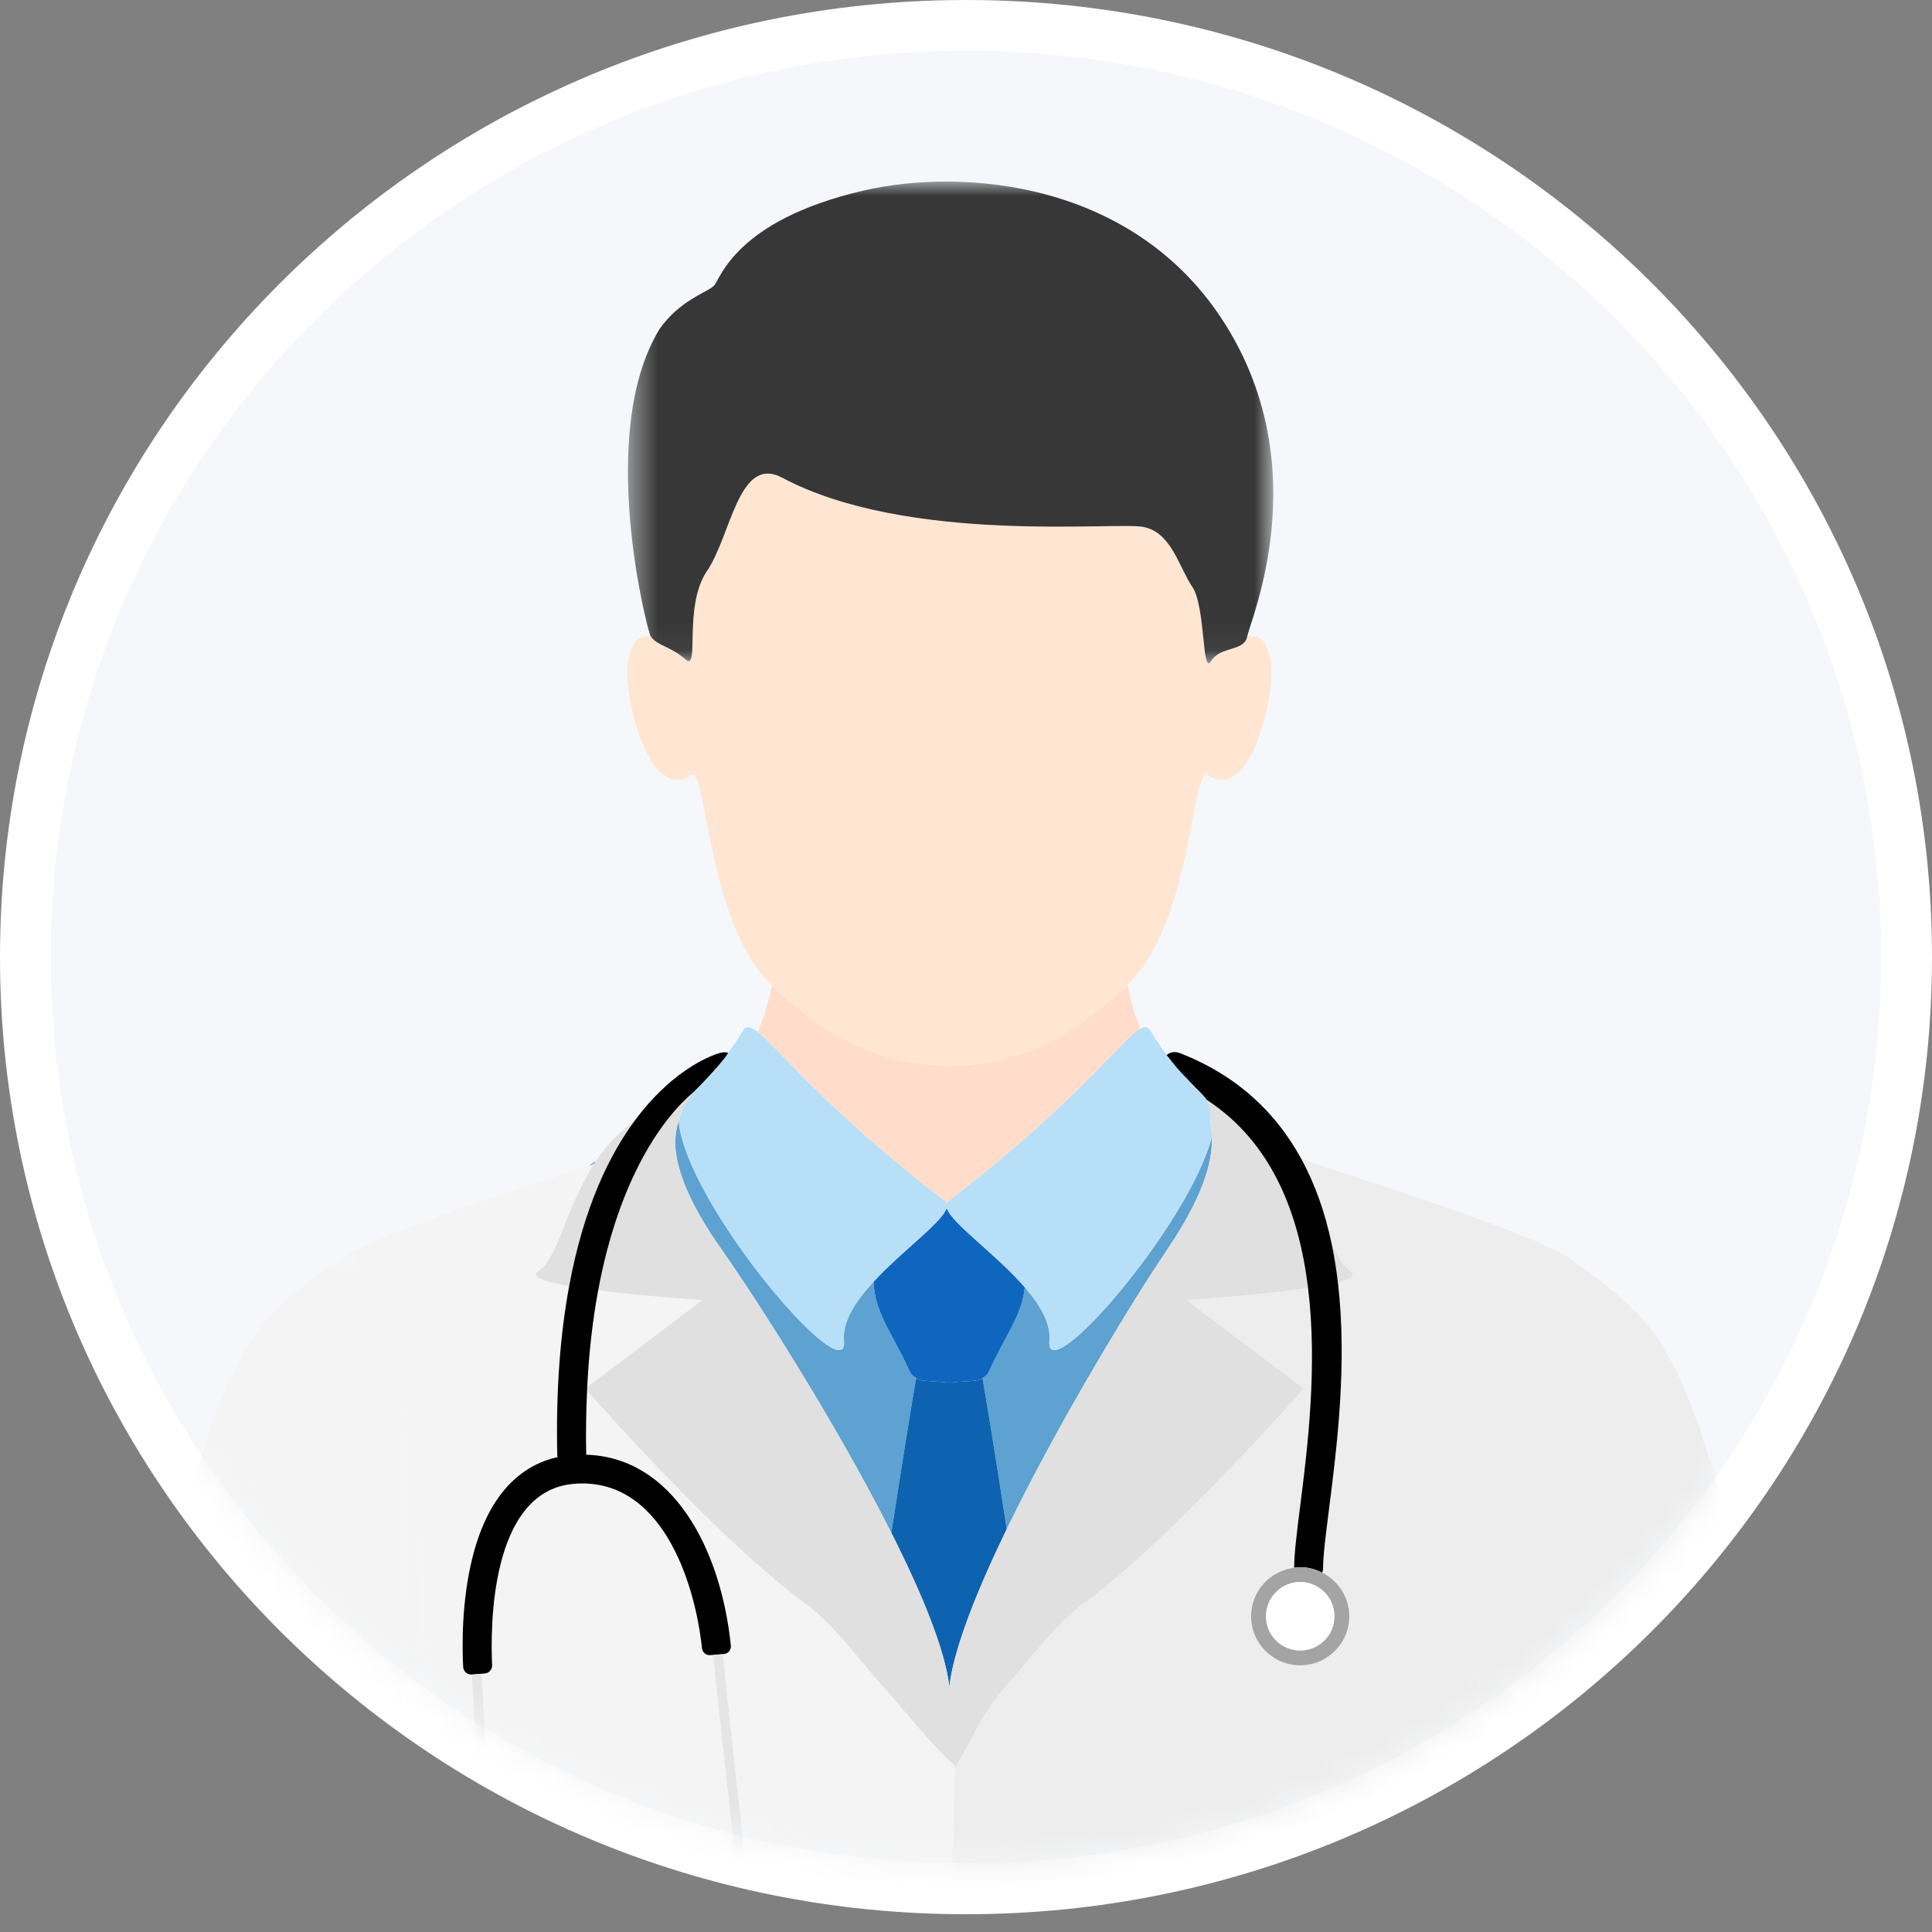<?xml version="1.0" encoding="UTF-8"?>
<svg width="68px" height="68px" viewBox="0 0 68 68" version="1.1" xmlns="http://www.w3.org/2000/svg" xmlns:xlink="http://www.w3.org/1999/xlink">
    <rect x="0" y="0" width="68" height="68" fill="#808080" stroke="none"/>
    <title>医生评估</title>
    <defs>
        <path d="M34,1.789 C51.79,1.789 66.21,16.07 66.21,33.687 C66.21,51.304 51.79,65.585 34,65.585 C16.21,65.585 1.789,51.304 1.789,33.687 C1.789,16.07 16.21,1.789 34,1.789" id="path-1"></path>
        <polygon id="path-3" points="0.45 0 23.165 0 23.165 16.955 0.45 16.955"></polygon>
        <polygon id="path-5" points="0 0.017 8.831 0.017 8.831 17.024 0 17.024"></polygon>
    </defs>
    <g id="页面-1" stroke="none" stroke-width="1" fill="none" fill-rule="evenodd">
        <g id="对话框-已选" transform="translate(-340, -233)">
            <g id="编组-8" transform="translate(0, 209)">
                <g id="医生评估" transform="translate(340, 24)">
                    <path d="M33.422,3.584 C16.883,3.889 3.579,17.254 3.579,33.687 C3.579,50.312 17.195,63.796 34,63.796 C50.805,63.796 64.421,50.312 64.421,33.687 C64.421,17.254 51.116,3.889 34.578,3.584 L34,3.579 L33.422,3.584 Z M34.611,0.005 C53.103,0.328 68,15.28 68,33.687 C68,52.296 52.774,67.375 34,67.375 C15.226,67.375 -0,52.296 -0,33.687 C-0,15.28 14.897,0.328 33.389,0.005 L34,2.84217094e-14 L34.611,0.005 Z" id="蒙版" fill="#FFFFFF" fill-rule="nonzero"></path>
                    <mask id="mask-2" fill="white">
                        <use xlink:href="#path-1"></use>
                    </mask>
                    <use id="蒙版" fill="#F5F7FA" xlink:href="#path-1"></use>
                    <g id="编组" mask="url(#mask-2)">
                        <g transform="translate(6.391, 6.391)">
                            <path d="M26.865,35.882 C26.898,35.908 26.917,35.938 26.929,35.971 C26.942,35.938 26.96,35.908 26.993,35.882 C31.509,32.425 33.087,30.189 33.748,29.818 C33.533,29.296 33.389,28.777 33.292,28.281 C33.129,28.439 32.962,28.593 32.791,28.743 C32.26,29.21 31.691,29.637 31.079,29.995 C30.558,30.3 30.006,30.554 29.431,30.738 C28.909,30.907 28.368,31.016 27.822,31.072 C27.144,31.14 26.447,31.12 25.773,31.013 C25.22,30.925 24.677,30.777 24.155,30.572 C23.57,30.343 23.014,30.043 22.491,29.694 C21.878,29.285 21.309,28.809 20.778,28.298 C20.675,28.825 20.515,29.378 20.275,29.932 C21.025,30.532 22.689,32.685 26.865,35.882" id="Fill-1" fill="#FFDDCA"></path>
                            <path d="M17.486,33.09 C17.398,33.46 16.919,34.626 19.003,37.581 C20.178,39.247 23.01,43.649 24.981,47.557 C25.389,44.915 25.723,42.842 25.856,42.111 C25.761,42.055 25.674,41.982 25.632,41.888 C25.044,40.572 24.39,39.833 24.357,38.72 C23.728,39.4 23.25,40.123 23.314,40.799 C23.492,42.689 17.736,35.974 17.498,33.063 C17.497,33.064 17.495,33.064 17.494,33.065 C17.491,33.074 17.487,33.082 17.486,33.09" id="Fill-3" fill="#5DA2D1"></path>
                            <path d="M14.582,34.474 C14.494,34.531 14.407,34.589 14.321,34.649 C14.391,34.625 14.449,34.605 14.512,34.583 C14.535,34.547 14.558,34.509 14.582,34.474" id="Fill-5" fill="#5DA2D1"></path>
                            <path d="M28.188,42.111 C28.319,42.83 28.645,44.848 29.044,47.427 C30.919,43.561 33.567,39.248 34.698,37.581 C36.133,35.466 36.29,34.255 36.263,33.616 C35.462,36.738 30.377,42.577 30.545,40.799 C30.603,40.188 30.217,39.538 29.678,38.916 C29.579,39.925 28.965,40.65 28.413,41.888 C28.371,41.982 28.284,42.055 28.188,42.111" id="Fill-7" fill="#5DA2D1"></path>
                            <path d="M24.155,30.572 C24.676,30.777 25.22,30.925 25.773,31.013 C26.447,31.12 27.144,31.141 27.822,31.072 C28.368,31.017 28.909,30.906 29.431,30.738 C30.006,30.553 30.558,30.3 31.079,29.995 C31.691,29.637 32.26,29.21 32.791,28.742 C32.962,28.593 33.129,28.438 33.292,28.281 C33.293,28.28 33.293,28.28 33.295,28.279 C35.581,26.071 35.561,20.494 36.113,20.888 C37.374,21.735 38.182,19.213 38.34,17.715 C38.47,16.474 38.022,15.841 37.506,16.015 C37.398,16.552 36.566,16.339 36.237,16.877 C35.905,17.42 36.048,14.959 35.574,14.262 C35.099,13.565 34.841,12.339 33.845,12.154 C32.848,11.968 25.563,12.775 21.141,10.423 C19.603,9.605 19.348,12.451 18.494,13.704 C17.64,14.959 18.257,17.281 17.735,16.817 C17.543,16.646 17.35,16.533 17.173,16.443 C17.148,16.433 17.122,16.419 17.094,16.403 C16.834,16.275 16.62,16.182 16.515,16.007 C16.012,15.868 15.584,16.498 15.711,17.715 C15.869,19.213 16.678,21.735 17.939,20.888 C18.491,20.494 18.47,26.071 20.757,28.279 C20.764,28.285 20.771,28.291 20.778,28.298 C21.309,28.809 21.878,29.285 22.491,29.694 C23.014,30.042 23.57,30.343 24.155,30.572" id="Fill-9" fill="#FFE6D3"></path>
                            <g id="编组" stroke-width="1" fill="none" transform="translate(15.26, 0)">
                                <mask id="mask-4" fill="white">
                                    <use xlink:href="#path-3"></use>
                                </mask>
                                <g id="Clip-12"></g>
                                <path d="M1.834,16.403 C1.86,16.416 1.885,16.429 1.912,16.442 C2.089,16.533 2.283,16.645 2.475,16.817 C2.997,17.281 2.38,14.959 3.234,13.704 C4.088,12.45 4.343,9.606 5.881,10.424 C10.303,12.775 17.588,11.968 18.584,12.154 C19.581,12.34 19.839,13.565 20.313,14.262 C20.788,14.959 20.645,17.421 20.977,16.877 C21.306,16.34 22.138,16.553 22.246,16.015 C22.247,16.01 22.251,16.008 22.251,16.002 C22.346,15.445 24.678,10.174 21.5,5.064 C18.321,-0.045 12.21,-0.495 8.713,0.323 C4.202,1.38 3.708,3.439 3.472,3.671 C3.234,3.903 2.268,4.178 1.556,5.2 C-0.674,8.869 1.142,15.805 1.242,15.991 C1.246,15.997 1.251,16.001 1.255,16.007 C1.36,16.182 1.574,16.275 1.834,16.403" id="Fill-11" fill="#373737" mask="url(#mask-4)"></path>
                            </g>
                            <path d="M28.139,42.144 C28.026,42.2 27.893,42.21 27.763,42.218 L27.159,42.257 L27.159,42.274 L27.023,42.266 L26.886,42.274 L26.886,42.257 L26.282,42.218 C26.153,42.21 26.019,42.2 25.906,42.144 C25.888,42.135 25.874,42.121 25.856,42.111 C25.723,42.841 25.389,44.915 24.981,47.557 C26.05,49.677 26.865,51.653 27.022,52.967 C27.183,51.625 27.993,49.596 29.044,47.427 C28.645,44.848 28.319,42.83 28.189,42.111 C28.171,42.121 28.157,42.135 28.139,42.144" id="Fill-13" fill="#0D63B0"></path>
                            <path d="M25.632,41.888 C25.674,41.982 25.761,42.055 25.857,42.111 C25.874,42.121 25.888,42.135 25.906,42.144 C26.019,42.2 26.153,42.21 26.281,42.218 L26.886,42.257 L26.886,42.274 L27.022,42.266 L27.159,42.274 L27.159,42.257 L27.763,42.218 C27.892,42.21 28.026,42.2 28.139,42.144 C28.157,42.135 28.171,42.121 28.188,42.111 C28.284,42.055 28.371,41.982 28.413,41.888 C28.965,40.65 29.579,39.925 29.678,38.917 C28.656,37.737 27.085,36.657 26.929,36.12 C26.782,36.627 25.374,37.618 24.357,38.72 C24.39,39.833 25.044,40.571 25.632,41.888" id="Fill-15" fill="#0F66BF"></path>
                            <path d="M19.157,30.791 C18.869,31.173 18.345,31.732 18.024,32.041 C17.853,32.247 17.613,32.6 17.497,33.053 C17.498,33.056 17.498,33.06 17.498,33.063 C17.736,35.974 23.492,42.689 23.314,40.799 C23.25,40.123 23.728,39.4 24.357,38.72 C25.374,37.618 26.782,36.627 26.929,36.119 C27.085,36.657 28.656,37.737 29.678,38.917 C30.217,39.539 30.602,40.188 30.545,40.799 C30.377,42.577 35.462,36.738 36.263,33.617 C36.253,33.349 36.21,33.18 36.215,33.09 C36.232,32.755 36.168,32.506 36.078,32.31 C35.924,32.099 35.716,31.926 35.558,31.754 C35.539,31.733 35.523,31.717 35.506,31.699 C35.419,31.61 35.331,31.52 35.237,31.417 C35.093,31.267 34.956,31.113 34.705,30.785 C34.695,30.771 34.683,30.751 34.671,30.74 C34.672,30.739 34.674,30.738 34.675,30.737 C34.483,30.483 34.289,30.208 34.096,29.882 C34.015,29.745 33.908,29.729 33.748,29.818 C33.087,30.189 31.508,32.424 26.994,35.882 C26.961,35.907 26.942,35.938 26.929,35.97 C26.917,35.938 26.898,35.907 26.864,35.882 C22.689,32.684 21.025,30.532 20.276,29.932 C20.019,29.727 19.869,29.702 19.762,29.882 C19.587,30.179 19.41,30.433 19.235,30.668 C19.237,30.67 19.239,30.669 19.24,30.67 C19.236,30.678 19.16,30.782 19.157,30.791" id="Fill-17" fill="#B7DFF7"></path>
                            <path d="M19.401,58.241 L19.38,58.045 C18.97,54.356 18.745,52.274 18.712,51.857 L18.607,51.865 C18.46,51.877 18.333,51.769 18.317,51.622 C18.062,49.236 16.863,45.586 13.815,45.834 C10.827,46.077 10.871,50.977 10.93,52.215 C10.938,52.369 10.821,52.499 10.668,52.511 L10.551,52.52 L10.552,52.521 C10.576,52.818 10.641,53.968 10.746,55.942 C13.463,57.368 16.385,58.449 19.459,59.133 C19.458,58.814 19.431,58.504 19.401,58.241" id="Fill-19" fill="#F4F4F4"></path>
                            <path d="M10.214,52.547 C10.056,52.556 9.92,52.438 9.911,52.279 C9.875,51.583 9.849,49.975 10.239,48.425 C10.85,45.992 12.123,45.14 13.238,44.893 C13.234,44.871 13.223,44.852 13.223,44.829 C13.171,42.478 13.339,40.516 13.642,38.873 C12.817,38.729 12.285,38.562 12.527,38.382 C13.272,37.828 13.329,36.672 14.382,34.788 C14.422,34.716 14.469,34.652 14.512,34.583 C14.449,34.605 14.391,34.625 14.321,34.649 C12.171,35.376 6.999,36.976 5.463,37.986 C5.46,37.987 5.465,38.005 5.469,38.022 C5.78,37.858 6.034,37.798 6.138,37.95 C7.52,39.703 7.995,43.783 8.473,48.144 C8.621,49.487 8.764,52.311 8.83,54.869 C9.344,55.18 9.867,55.477 10.396,55.763 C10.298,53.911 10.236,52.833 10.213,52.548 C10.213,52.548 10.214,52.547 10.214,52.547" id="Fill-21" fill="#F4F4F4"></path>
                            <path d="M18.333,39.367 C18.333,39.367 16.329,39.235 14.664,39.023 C14.475,40.034 14.34,41.165 14.277,42.429 L18.333,39.367 Z" id="Fill-23" fill="#F4F4F4"></path>
                            <path d="M24.676,52.95 C23.878,52.057 22.924,50.753 21.956,50.047 C19.044,47.925 14.835,43.194 14.272,42.556 C14.24,43.268 14.224,44.01 14.242,44.806 C14.242,44.806 14.241,44.809 14.241,44.81 C17.3,44.9 18.984,48.132 19.333,51.53 C19.348,51.68 19.235,51.814 19.084,51.827 L19.05,51.829 C19.084,52.244 19.308,54.322 19.717,58.008 L19.741,58.212 C19.772,58.493 19.805,58.844 19.803,59.213 C21.091,59.486 22.405,59.69 23.742,59.819 L25.658,59.819 L27.127,59.819 C27.164,58.047 27.198,56.66 27.227,55.761 C26.365,55.003 25.588,53.971 24.676,52.95" id="Fill-25" fill="#F4F4F4"></path>
                            <g id="编组" stroke-width="1" fill="none" transform="translate(0, 37.845)">
                                <mask id="mask-6" fill="white">
                                    <use xlink:href="#path-5"></use>
                                </mask>
                                <g id="Clip-28"></g>
                                <path d="M6.138,0.105 C6.034,-0.047 5.78,0.013 5.469,0.177 C4.677,0.594 3.495,1.707 3.323,1.877 C1.851,3.331 1.015,5.681 -0,9.431 C2.501,12.419 5.482,14.993 8.831,17.024 C8.763,14.466 8.621,11.642 8.473,10.299 C7.995,5.937 7.52,1.858 6.138,0.105" id="Fill-27" fill="#F4F4F4" mask="url(#mask-6)"></path>
                            </g>
                            <path d="M48.305,37.95 C48.413,37.793 48.678,37.861 49.002,38.037 C49.011,38.006 49.014,37.988 49.01,37.986 C47.266,36.84 40.833,34.93 39.458,34.404 C39.44,34.397 39.422,34.394 39.404,34.388 C39.903,35.299 40.245,36.296 40.467,37.333 C40.664,37.795 40.857,38.146 41.173,38.382 C41.344,38.509 41.128,38.63 40.697,38.74 C41.037,41.604 40.659,44.586 40.386,46.723 C40.273,47.606 40.176,48.369 40.176,48.825 C40.176,48.874 40.161,48.917 40.149,48.961 C40.711,49.246 41.1,49.823 41.1,50.496 C41.1,51.45 40.326,52.224 39.372,52.224 C38.418,52.224 37.645,51.45 37.645,50.496 C37.645,49.615 38.306,48.897 39.158,48.79 C39.162,48.271 39.256,47.53 39.375,46.594 C39.636,44.545 39.983,41.67 39.648,38.939 C37.911,39.199 35.367,39.367 35.367,39.367 L39.494,42.482 C39.494,42.482 34.871,47.768 31.745,50.047 C30.776,50.753 29.822,52.057 29.025,52.951 C28.105,53.979 27.992,54.559 27.248,55.78 C27.241,55.775 27.234,55.767 27.228,55.761 C27.198,56.661 27.164,58.047 27.126,59.819 L27.327,59.819 L28.404,59.819 L30.64,59.819 C36.085,59.293 41.171,57.538 45.614,54.83 C45.681,52.282 45.823,49.48 45.969,48.144 C46.448,43.782 46.923,39.703 48.305,37.95" id="Fill-29" fill="#EDEDED"></path>
                            <path d="M14.382,34.788 C13.329,36.672 13.271,37.827 12.527,38.382 C12.285,38.562 12.817,38.73 13.643,38.873 C14.154,36.104 15.056,34.25 15.974,33.02 C15.521,33.378 14.998,33.854 14.582,34.474 C14.558,34.509 14.535,34.546 14.512,34.583 C14.469,34.651 14.422,34.716 14.382,34.788" id="Fill-31" fill="#E0E0E0"></path>
                            <path d="M41.173,38.382 C40.857,38.147 40.665,37.795 40.467,37.333 C40.567,37.796 40.641,38.266 40.697,38.74 C41.128,38.63 41.344,38.509 41.173,38.382" id="Fill-33" fill="#E0E0E0"></path>
                            <path d="M36.091,32.326 C36.087,32.321 36.082,32.316 36.078,32.311 C36.167,32.505 36.231,32.755 36.215,33.09 C36.21,33.18 36.253,33.35 36.264,33.616 C36.29,34.255 36.133,35.467 34.697,37.581 C33.566,39.248 30.918,43.561 29.044,47.427 C27.992,49.596 27.183,51.625 27.022,52.967 C26.865,51.653 26.05,49.677 24.98,47.557 C23.011,43.649 20.178,39.247 19.003,37.581 C16.919,34.625 17.398,33.46 17.486,33.09 C17.488,33.082 17.491,33.074 17.493,33.065 C17.494,33.061 17.496,33.057 17.498,33.052 C17.613,32.601 17.853,32.247 18.024,32.041 L18.024,32.042 C16.948,32.943 15.404,35.051 14.663,39.023 C16.329,39.235 18.333,39.367 18.333,39.367 L14.277,42.429 C14.275,42.471 14.274,42.514 14.272,42.556 C14.836,43.194 19.044,47.925 21.956,50.047 C22.924,50.753 23.878,52.057 24.676,52.95 C25.588,53.971 26.365,55.002 27.227,55.761 C27.235,55.767 27.241,55.775 27.248,55.781 C27.992,54.559 28.105,53.979 29.024,52.95 C29.822,52.057 30.776,50.753 31.744,50.047 C34.871,47.769 39.493,42.482 39.493,42.482 L35.367,39.367 C35.367,39.367 37.911,39.2 39.648,38.939 C39.326,36.309 38.37,33.815 36.091,32.326" id="Fill-35" fill="#E0E0E0"></path>
                            <path d="M34.705,30.785 C34.956,31.113 35.094,31.267 35.236,31.417 C35.317,31.501 35.401,31.587 35.506,31.699 C35.523,31.717 35.539,31.733 35.558,31.753 C35.716,31.926 35.924,32.099 36.078,32.31 C36.082,32.316 36.087,32.32 36.091,32.326 C38.37,33.815 39.326,36.31 39.648,38.939 C39.983,41.67 39.636,44.545 39.374,46.594 C39.255,47.53 39.162,48.271 39.158,48.79 C39.229,48.781 39.299,48.768 39.372,48.768 C39.653,48.768 39.914,48.842 40.148,48.961 C40.161,48.917 40.176,48.873 40.176,48.825 C40.176,48.37 40.274,47.607 40.386,46.723 C40.659,44.586 41.037,41.604 40.697,38.74 C40.642,38.266 40.567,37.796 40.467,37.333 C40.245,36.296 39.903,35.299 39.404,34.387 C38.538,32.806 37.197,31.483 35.152,30.68 C34.978,30.611 34.812,30.63 34.676,30.737 C34.674,30.738 34.672,30.739 34.671,30.74 C34.683,30.75 34.694,30.771 34.705,30.785" id="Fill-37" fill="#000000"></path>
                            <path d="M40.575,50.496 C40.575,51.161 40.036,51.7 39.372,51.7 C38.707,51.7 38.169,51.161 38.169,50.496 C38.169,49.831 38.707,49.292 39.372,49.292 C40.036,49.292 40.575,49.831 40.575,50.496 M39.158,48.79 C38.306,48.897 37.644,49.615 37.644,50.496 C37.644,51.45 38.418,52.223 39.372,52.223 C40.326,52.223 41.099,51.45 41.099,50.496 C41.099,49.823 40.71,49.246 40.149,48.961 C39.914,48.842 39.653,48.768 39.372,48.768 C39.299,48.768 39.229,48.781 39.158,48.79" id="Fill-39" fill="#A4A4A4"></path>
                            <path d="M39.372,49.292 C38.707,49.292 38.168,49.831 38.168,50.496 C38.168,51.161 38.707,51.699 39.372,51.699 C40.037,51.699 40.576,51.161 40.576,50.496 C40.576,49.831 40.037,49.292 39.372,49.292" id="Fill-41" fill="#FFFFFF"></path>
                            <path d="M13.642,38.873 C13.338,40.516 13.171,42.478 13.223,44.829 C13.223,44.852 13.234,44.871 13.237,44.893 C12.123,45.14 10.85,45.992 10.239,48.425 C9.849,49.974 9.875,51.583 9.911,52.279 C9.92,52.437 10.056,52.556 10.214,52.547 C10.216,52.547 10.218,52.548 10.22,52.548 L10.552,52.52 L10.668,52.511 C10.821,52.499 10.938,52.369 10.93,52.215 C10.871,50.977 10.827,46.077 13.815,45.834 C16.863,45.586 18.062,49.236 18.317,51.622 C18.333,51.769 18.46,51.877 18.607,51.865 L18.712,51.857 L19.05,51.829 L19.084,51.826 C19.235,51.814 19.348,51.68 19.333,51.53 C18.984,48.132 17.3,44.901 14.241,44.81 C14.241,44.809 14.242,44.808 14.242,44.808 C14.224,44.009 14.24,43.267 14.272,42.556 C14.274,42.514 14.275,42.471 14.277,42.429 C14.34,41.165 14.475,40.033 14.663,39.024 C15.404,35.051 16.948,32.942 18.024,32.042 L18.024,32.041 C18.345,31.731 18.869,31.172 19.157,30.791 C19.16,30.783 19.236,30.678 19.24,30.67 C19.238,30.669 19.237,30.67 19.235,30.669 C19.11,30.607 18.893,30.681 18.753,30.734 C18.324,30.896 17.139,31.458 15.973,33.02 C15.056,34.25 14.154,36.104 13.642,38.873" id="Fill-43" fill="#000000"></path>
                            <path d="M10.552,52.521 L10.221,52.547 C10.218,52.547 10.216,52.546 10.213,52.547 C10.213,52.547 10.213,52.547 10.213,52.547 C10.236,52.833 10.298,53.911 10.397,55.763 C10.512,55.825 10.63,55.881 10.746,55.942 C10.641,53.968 10.576,52.818 10.552,52.521 Z" id="Fill-45" fill="#E5E5E5"></path>
                            <path d="M19.74,58.212 L19.717,58.008 C19.308,54.322 19.084,52.244 19.051,51.829 L18.711,51.857 C18.745,52.274 18.97,54.356 19.38,58.045 L19.402,58.241 C19.431,58.504 19.458,58.813 19.46,59.134 C19.574,59.159 19.688,59.188 19.803,59.213 C19.805,58.844 19.772,58.493 19.74,58.212" id="Fill-47" fill="#E5E5E5"></path>
                            <path d="M49.002,38.037 C48.678,37.861 48.413,37.793 48.305,37.95 C46.923,39.703 46.448,43.782 45.969,48.144 C45.823,49.48 45.681,52.282 45.614,54.83 C48.956,52.792 51.933,50.215 54.428,47.221 C53.42,43.504 52.586,41.169 51.12,39.723 C50.95,39.554 49.794,38.466 49.002,38.037" id="Fill-49" fill="#EDEDED"></path>
                        </g>
                    </g>
                </g>
            </g>
        </g>
    </g>
</svg>